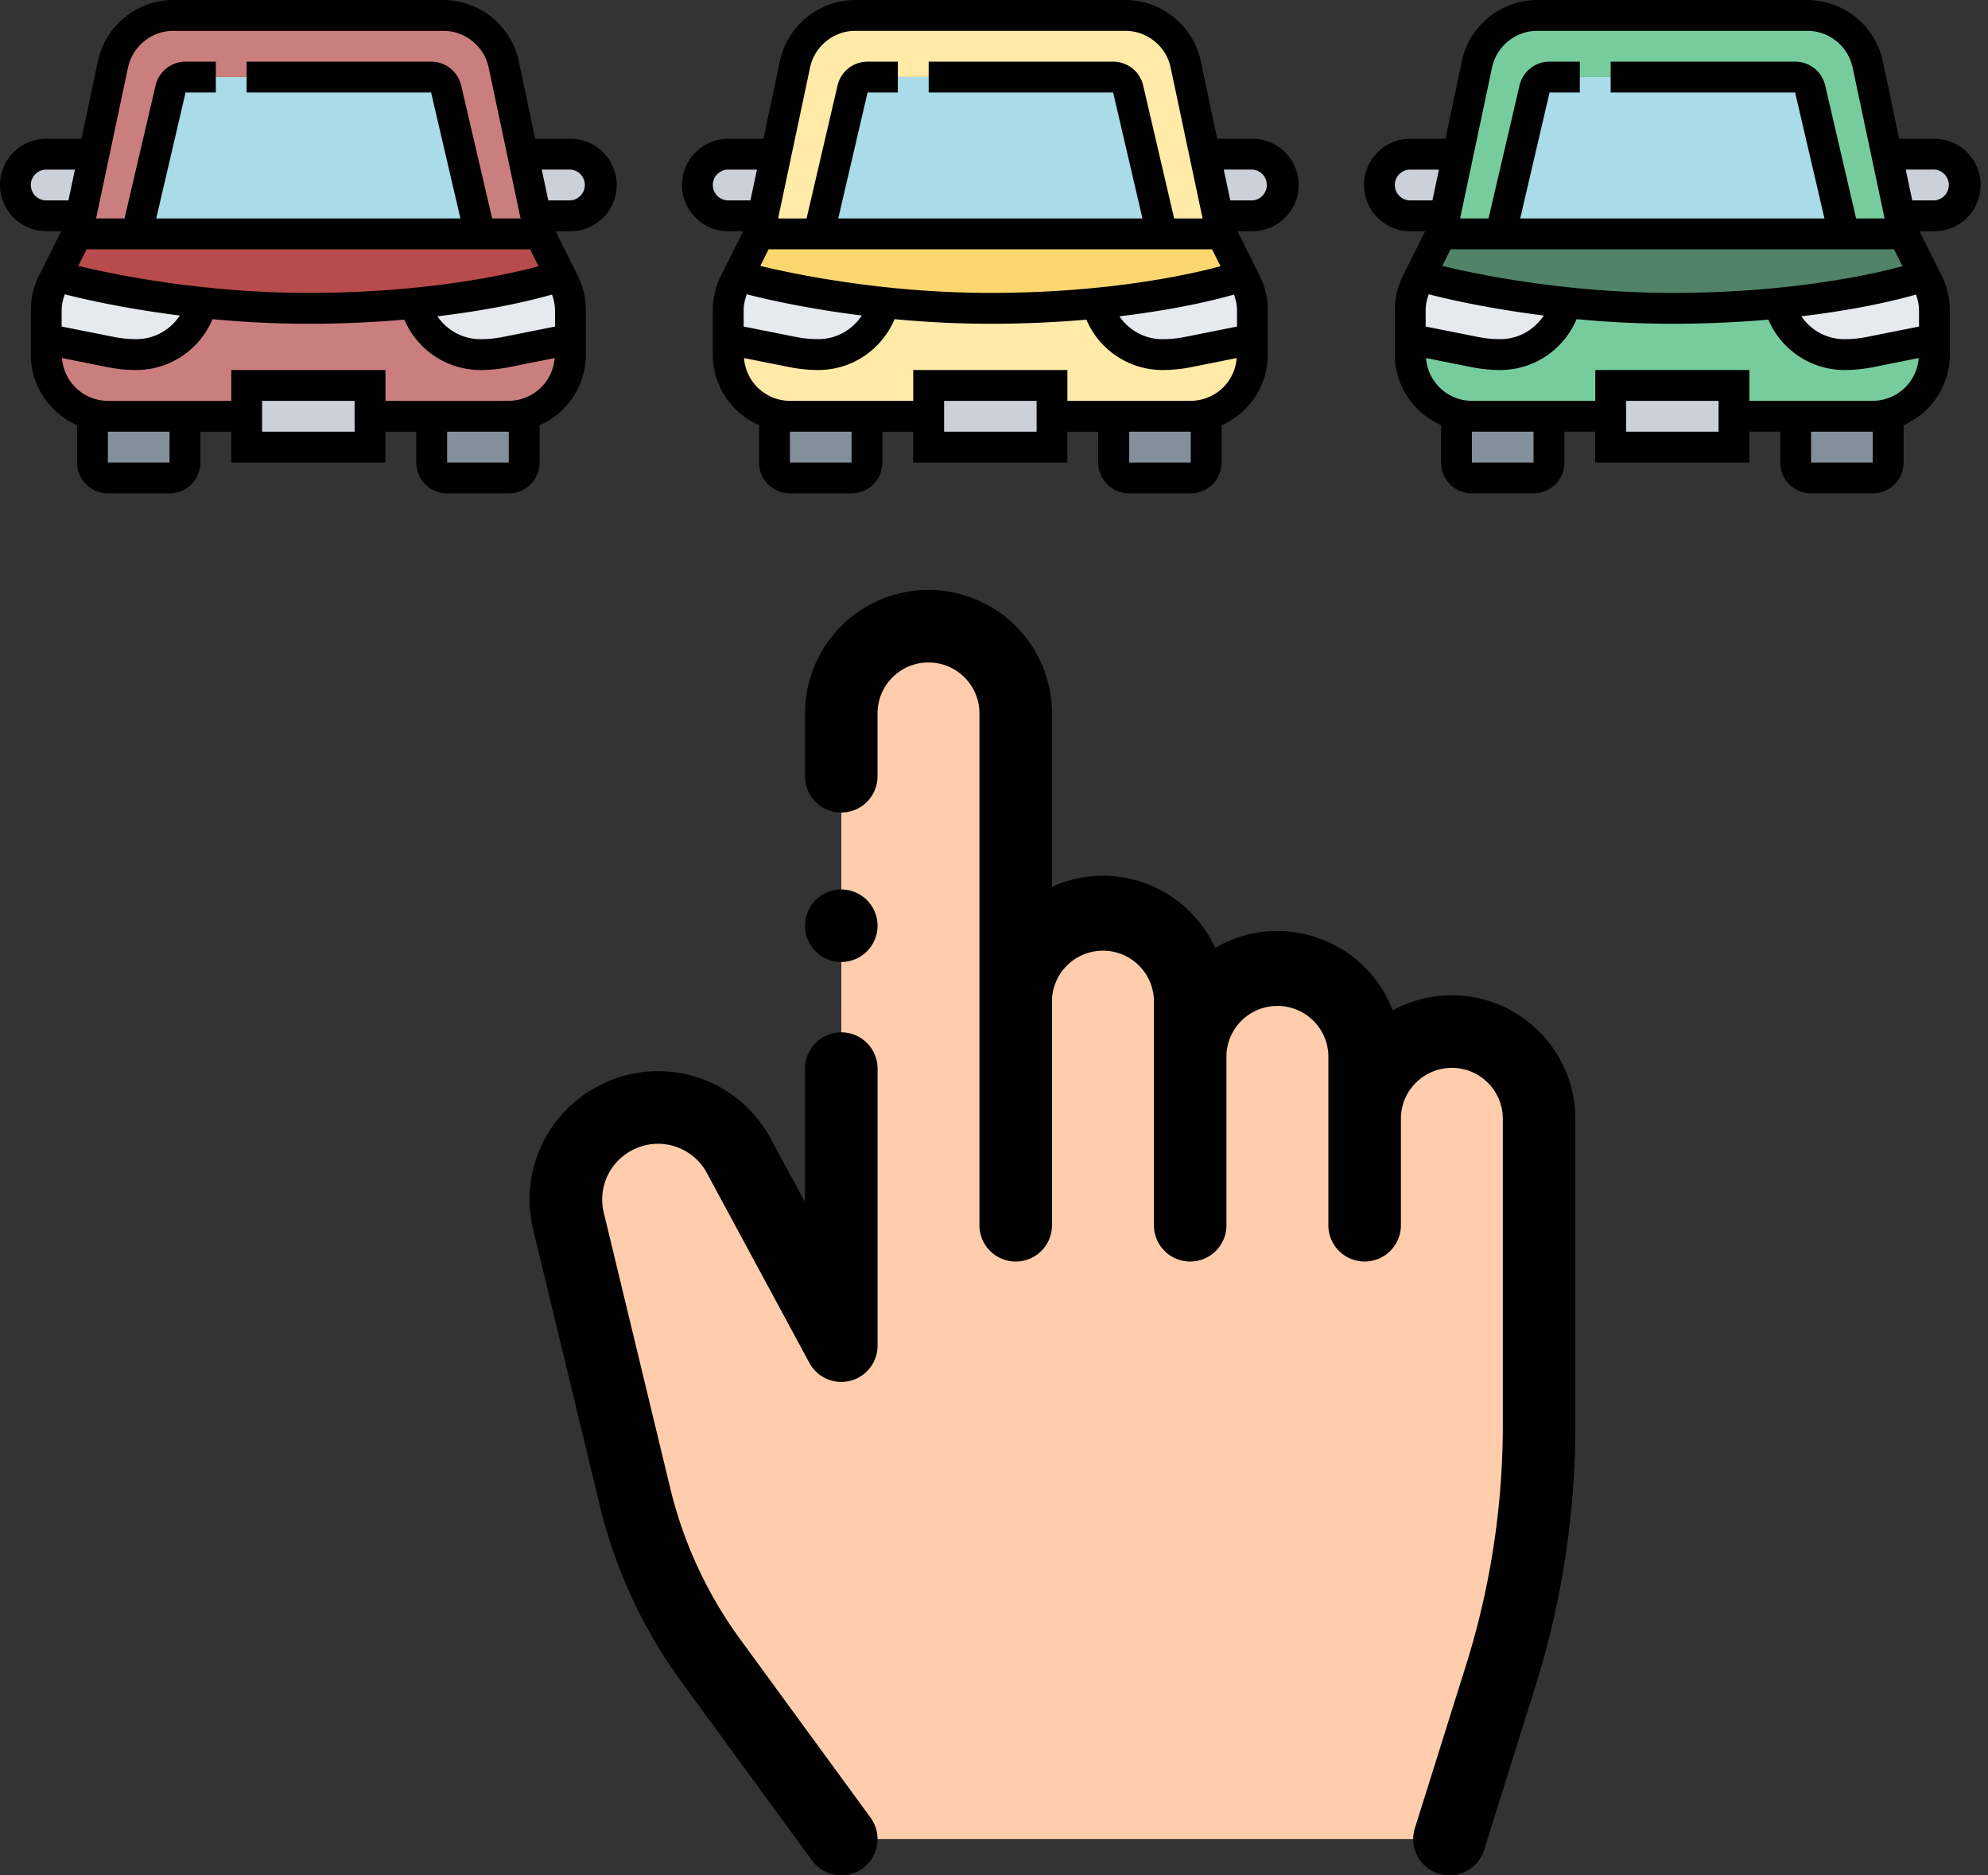<svg xmlns="http://www.w3.org/2000/svg" width="53" height="50" viewBox="0 0 53 50">
    <rect x="0" y="0" width="53" height="50" fill="#333333" stroke="none"/>
    <g fill="none" fill-rule="nonzero">
        <path fill="#FFCDAC" d="M38.643 49.032l1.364-4.35a22.37 22.37 0 0 0 1.025-6.693v-8.16a2.325 2.325 0 1 0-4.65 0v2.838V28.115a2.325 2.325 0 1 0-4.65 0l-.002.831v3.72-6.024a2.325 2.325 0 1 0-4.65 0v6.025V19.02a2.325 2.325 0 1 0-4.65 0l-.001 16.856-2.732-5.057a2.452 2.452 0 1 0-4.541 1.74l1.77 7.339a12.346 12.346 0 0 0 2.034 4.388l3.468 4.747h16.215z"/>
        <path fill="#000" d="M22.429 27.524a.967.967 0 0 0-.968.968v3.558l-.913-1.69A3.402 3.402 0 0 0 16 28.93a3.406 3.406 0 0 0-1.784 3.855l1.77 7.338a13.246 13.246 0 0 0 2.193 4.733l3.469 4.746a.966.966 0 0 0 1.351.21.967.967 0 0 0 .21-1.351l-3.468-4.746a11.32 11.32 0 0 1-1.874-4.045l-1.77-7.339a1.48 1.48 0 0 1 .774-1.674 1.477 1.477 0 0 1 1.976.62l2.73 5.057a.967.967 0 0 0 1.819-.46v-7.383a.967.967 0 0 0-.967-.968zM38.706 26.536c-.57 0-1.107.146-1.576.402a3.297 3.297 0 0 0-3.074-2.116c-.605 0-1.171.165-1.659.45a3.296 3.296 0 0 0-2.992-1.923c-.485 0-.944.106-1.359.295V19.02a3.296 3.296 0 0 0-3.292-3.293 3.296 3.296 0 0 0-3.293 3.293v1.676a.967.967 0 0 0 1.934 0V19.02c0-.75.61-1.358 1.359-1.358s1.358.609 1.358 1.358v13.647a.967.967 0 0 0 1.934 0v-6.025a1.36 1.36 0 0 1 2.717 0v6.025a.967.967 0 0 0 1.934 0v-4.552a1.36 1.36 0 0 1 2.717 0v4.552a.967.967 0 0 0 1.934 0v-2.839c0-.749.61-1.358 1.358-1.358.75 0 1.359.61 1.359 1.358v8.16c0 2.175-.33 4.33-.98 6.405l-1.365 4.35a.967.967 0 0 0 1.846.579l1.364-4.35a23.311 23.311 0 0 0 1.069-6.983v-8.16a3.296 3.296 0 0 0-3.293-3.293z"/>
        <path fill="#000" d="M22.429 23.714a.974.974 0 0 0-.684.283.974.974 0 0 0-.284.684c0 .254.104.504.284.684.18.18.43.283.684.283a.974.974 0 0 0 .683-.283c.18-.18.284-.43.284-.684a.974.974 0 0 0-.284-.684.974.974 0 0 0-.683-.283z"/>
        <g>
            <path fill="#838F9B" d="M32.157 11.098v1.233a.412.412 0 0 1-.411.41h-1.644a.412.412 0 0 1-.411-.41v-1.233h2.055c.135 0 .271-.017.398-.05l.013.05zM23.114 11.098v1.233a.412.412 0 0 1-.41.41h-1.645a.412.412 0 0 1-.411-.41v-1.233l.012-.05c.128.033.263.05.399.05h2.055z"/>
            <path fill="#FFEAA7" d="M33.39 9.043v.41a1.644 1.644 0 0 1-1.644 1.645h-3.7v-.822h-3.288v.822H21.06a1.644 1.644 0 0 1-1.644-1.644v-.411l1.718.345c.222.04.452.066.682.066.777 0 1.463-.498 1.71-1.233l.017-.157c.859.09 1.829.157 2.86.157 1.069 0 2.03-.058 2.861-.14l.016.14a1.804 1.804 0 0 0 1.71 1.233c.23 0 .46-.025.683-.066l1.718-.345z"/>
            <path fill="#CCD1D9" d="M28.046 11.098v.822h-3.288v-1.644h3.288z"/>
            <path fill="#FCD770" d="M32.568 6.235l.546 1.094-.135.07s-1.348.447-3.716.682c-.83.082-1.792.14-2.86.14a27.44 27.44 0 0 1-2.861-.157c-2.22-.238-3.716-.666-3.716-.666l-.136-.07.547-1.093h12.33z"/>
            <path fill="#E6E9ED" d="M33.39 8.27v.773l-1.718.345a3.758 3.758 0 0 1-.683.066 1.804 1.804 0 0 1-1.71-1.233l-.016-.14c2.368-.235 3.716-.683 3.716-.683l.135-.07.103.206c.115.226.173.477.173.736zM23.542 8.064l-.017.157a1.804 1.804 0 0 1-1.71 1.233c-.23 0-.46-.025-.682-.066l-1.718-.345V8.27c0-.259.057-.51.172-.736l.103-.205.136.07s1.496.427 3.716.665z"/>
            <path fill="#CCD1D9" d="M33.39 4.11c.452 0 .822.37.822.822 0 .226-.09.432-.243.58a.805.805 0 0 1-.58.242h-.924l-.345-1.636.037-.008h1.233z"/>
            <path fill="#FFEAA7" d="M32.465 5.754l.103.481H30.96v-.07l-.884-3.793a.414.414 0 0 0-.403-.317h-6.543a.414.414 0 0 0-.403.317l-.884 3.793v.07h-1.607l.103-.48.345-1.637.51-2.404c.16-.76.83-1.303 1.607-1.303h7.2c.778 0 1.448.543 1.608 1.303l.51 2.404.345 1.636z"/>
            <path fill="#A9DBE8" d="M30.96 6.165v.07h-9.116v-.07l.884-3.793a.414.414 0 0 1 .403-.317h6.543c.193 0 .358.132.403.317l.884 3.793z"/>
            <path fill="#CCD1D9" d="M20.685 4.118l-.345 1.636h-.925a.805.805 0 0 1-.58-.242.805.805 0 0 1-.242-.58c0-.452.37-.822.822-.822h1.233l.037.008z"/>
            <path fill="#000" d="M33.39 3.7h-.94l-.437-2.07A2.065 2.065 0 0 0 30.002 0h-7.2c-.965 0-1.81.685-2.01 1.63l-.438 2.07h-.94c-.679 0-1.232.553-1.232 1.232 0 .68.553 1.233 1.233 1.233h.398L19.22 7.35a2.065 2.065 0 0 0-.217.92v1.185c0 .84.508 1.562 1.233 1.88v.997c0 .453.369.822.822.822h1.644a.823.823 0 0 0 .822-.822v-.822h.822v.822h4.11v-.822h.822v.822c0 .453.37.822.823.822h1.644a.823.823 0 0 0 .822-.822v-.996A2.056 2.056 0 0 0 33.8 9.454V8.268c0-.317-.075-.635-.217-.919l-.592-1.184h.398c.68 0 1.233-.553 1.233-1.233S34.07 3.7 33.39 3.7zm-.411 4.568v.438l-1.387.277c-.198.04-.4.06-.602.06-.469 0-.892-.236-1.147-.61 1.581-.188 2.632-.458 3.055-.58.048.133.08.273.08.415zm-13.07-.422c.431.112 1.543.375 3.067.566-.254.386-.684.63-1.162.63-.2 0-.403-.02-.6-.06l-1.388-.276v-.438c0-.144.034-.286.083-.422zm.361-.757l.221-.442h11.823l.225.451c-.771.208-2.96.711-6.137.711-2.885 0-5.283-.514-6.132-.72zm1.326-5.29c.12-.566.627-.977 1.207-.977h7.2c.579 0 1.086.411 1.206.977l.852 4.026h-.758l-.826-3.545a.82.82 0 0 0-.8-.636h-4.919v.822h4.918l.782 3.359h-8.111l.782-3.359h.807v-.822h-.807a.819.819 0 0 0-.8.636l-.826 3.545h-.759l.852-4.026zm-2.592 3.133c0-.226.185-.41.41-.41h.766l-.174.821h-.591a.412.412 0 0 1-.411-.41zm3.7 7.399h-1.645v-.822h1.644v.822zm4.931-.822H25.17v-.822h2.466v.822zm4.11.822h-1.643v-.822h1.644v.822zm0-1.644h-3.288v-.822h-4.11v.822H21.06a1.23 1.23 0 0 1-1.224-1.141l1.217.243c.25.05.507.076.762.076.897 0 1.69-.54 2.034-1.356.781.074 1.641.123 2.554.123.945 0 1.798-.044 2.56-.11a2.206 2.206 0 0 0 2.028 1.343c.256 0 .512-.026.763-.076l1.216-.243a1.23 1.23 0 0 1-1.223 1.14zm1.645-5.344h-.59l-.175-.822h.765a.412.412 0 0 1 0 .822z"/>
        </g>
        <g>
            <path fill="#838F9B" d="M50.338 11.098v1.233a.412.412 0 0 1-.41.41h-1.645a.412.412 0 0 1-.41-.41v-1.233h2.054c.136 0 .272-.017.4-.05l.011.05zM41.296 11.098v1.233a.412.412 0 0 1-.411.41H39.24a.412.412 0 0 1-.411-.41v-1.233l.012-.05c.127.033.263.05.399.05h2.055z"/>
            <path fill="#77CC9E" d="M51.572 9.043v.41a1.644 1.644 0 0 1-1.645 1.645h-3.699v-.822H42.94v.822h-3.7a1.644 1.644 0 0 1-1.644-1.644v-.411l1.719.345c.222.04.452.066.682.066.777 0 1.463-.498 1.71-1.233l.016-.157c.86.09 1.83.157 2.861.157 1.069 0 2.03-.058 2.86-.14l.017.14a1.804 1.804 0 0 0 1.71 1.233c.23 0 .46-.025.682-.066l1.719-.345z"/>
            <path fill="#CCD1D9" d="M46.228 11.098v.822H42.94v-1.644h3.288z"/>
            <path fill="#508367" d="M50.75 6.235l.546 1.094-.135.07s-1.349.447-3.716.682c-.83.082-1.792.14-2.86.14a27.44 27.44 0 0 1-2.862-.157c-2.22-.238-3.715-.666-3.715-.666l-.136-.07.547-1.093h12.33z"/>
            <path fill="#E6E9ED" d="M51.572 8.27v.773l-1.719.345a3.758 3.758 0 0 1-.682.066 1.804 1.804 0 0 1-1.71-1.233l-.016-.14c2.367-.235 3.716-.683 3.716-.683l.135-.07.103.206c.115.226.173.477.173.736zM41.723 8.064l-.016.157a1.804 1.804 0 0 1-1.71 1.233c-.23 0-.46-.025-.682-.066l-1.718-.345V8.27c0-.259.057-.51.172-.736l.103-.205.136.07s1.496.427 3.715.665z"/>
            <path fill="#CCD1D9" d="M51.572 4.11c.452 0 .822.37.822.822 0 .226-.09.432-.243.58a.805.805 0 0 1-.58.242h-.924l-.345-1.636.036-.008h1.234z"/>
            <path fill="#77CC9E" d="M50.647 5.754l.103.481h-1.608v-.07l-.883-3.793a.414.414 0 0 0-.403-.317h-6.544a.414.414 0 0 0-.402.317l-.884 3.793v.07h-1.607l.103-.48.345-1.637.51-2.404c.16-.76.83-1.303 1.607-1.303h7.2c.778 0 1.447.543 1.608 1.303l.51 2.404.345 1.636z"/>
            <path fill="#A9DBE8" d="M49.142 6.165v.07h-9.116v-.07l.884-3.793a.414.414 0 0 1 .402-.317h6.544c.193 0 .358.132.403.317l.883 3.793z"/>
            <path fill="#CCD1D9" d="M38.867 4.118l-.345 1.636h-.925a.805.805 0 0 1-.58-.242.805.805 0 0 1-.242-.58c0-.452.37-.822.822-.822h1.233l.037.008z"/>
            <path fill="#000" d="M51.572 3.7h-.94l-.437-2.07A2.065 2.065 0 0 0 48.184 0h-7.2c-.965 0-1.81.685-2.01 1.63l-.438 2.07h-.94c-.679 0-1.232.553-1.232 1.232 0 .68.553 1.233 1.233 1.233h.397l-.591 1.184a2.065 2.065 0 0 0-.217.92v1.185c0 .84.508 1.562 1.233 1.88v.997c0 .453.368.822.822.822h1.644a.823.823 0 0 0 .822-.822v-.822h.822v.822h4.11v-.822h.822v.822c0 .453.369.822.822.822h1.644a.823.823 0 0 0 .823-.822v-.996a2.056 2.056 0 0 0 1.233-1.881V8.268c0-.317-.076-.635-.217-.919l-.592-1.184h.398c.68 0 1.233-.553 1.233-1.233S52.25 3.7 51.572 3.7zm-.411 4.568v.438l-1.388.277c-.197.04-.4.06-.601.06-.469 0-.893-.236-1.148-.61 1.582-.188 2.633-.458 3.056-.58.048.133.08.273.08.415zm-13.07-.422c.43.112 1.543.375 3.066.566-.253.386-.683.63-1.16.63-.202 0-.404-.02-.602-.06l-1.387-.276v-.438c0-.144.033-.286.083-.422zm.361-.757l.22-.442h11.823l.226.451c-.771.208-2.96.711-6.137.711-2.886 0-5.284-.514-6.132-.72zm1.326-5.29c.12-.566.627-.977 1.206-.977h7.2c.58 0 1.087.411 1.207.977l.852 4.026h-.759L48.66 2.28a.82.82 0 0 0-.801-.636H42.94v.822h4.918l.782 3.359h-8.112l.783-3.359h.807v-.822h-.807a.819.819 0 0 0-.801.636l-.826 3.545h-.758l.852-4.026zm-2.592 3.133c0-.226.184-.41.41-.41h.766l-.174.821h-.591a.412.412 0 0 1-.411-.41zm3.699 7.399H39.24v-.822h1.644v.822zm4.932-.822h-2.466v-.822h2.466v.822zm4.11.822h-1.644v-.822h1.644v.822zm0-1.644H46.64v-.822h-4.11v.822h-3.288a1.23 1.23 0 0 1-1.224-1.141l1.217.243c.25.05.507.076.762.076.897 0 1.69-.54 2.034-1.356.781.074 1.641.123 2.554.123.945 0 1.798-.044 2.56-.11a2.206 2.206 0 0 0 2.028 1.343c.255 0 .512-.026.762-.076l1.217-.243a1.23 1.23 0 0 1-1.224 1.14zm1.645-5.344h-.591l-.174-.822h.765a.412.412 0 0 1 0 .822z"/>
        </g>
        <g>
            <path fill="#838F9B" d="M13.975 11.098v1.233a.412.412 0 0 1-.411.41H11.92a.412.412 0 0 1-.411-.41v-1.233h2.055c.136 0 .271-.017.399-.05l.012.05zM4.932 11.098v1.233a.412.412 0 0 1-.41.41H2.876a.412.412 0 0 1-.41-.41v-1.233l.011-.05c.128.033.264.05.4.05h2.054z"/>
            <path fill="#CA7E7E" d="M15.208 9.043v.41a1.644 1.644 0 0 1-1.644 1.645h-3.7v-.822H6.577v.822H2.877a1.644 1.644 0 0 1-1.644-1.644v-.411l1.718.345c.222.04.452.066.682.066.777 0 1.464-.498 1.71-1.233l.017-.157c.859.09 1.829.157 2.86.157 1.07 0 2.03-.058 2.861-.14l.017.14a1.804 1.804 0 0 0 1.71 1.233c.23 0 .46-.025.682-.066l1.718-.345z"/>
            <path fill="#CCD1D9" d="M9.865 11.098v.822H6.576v-1.644h3.289z"/>
            <path fill="#B84B4B" d="M14.386 6.235l.547 1.094-.136.07s-1.348.447-3.716.682c-.83.082-1.792.14-2.86.14a27.44 27.44 0 0 1-2.861-.157c-2.22-.238-3.716-.666-3.716-.666l-.136-.07.547-1.093h12.33z"/>
            <path fill="#E6E9ED" d="M15.208 8.27v.773l-1.718.345a3.758 3.758 0 0 1-.682.066 1.804 1.804 0 0 1-1.71-1.233l-.017-.14c2.368-.235 3.716-.683 3.716-.683l.136-.07.102.206c.115.226.173.477.173.736zM5.36 8.064l-.017.157a1.804 1.804 0 0 1-1.71 1.233c-.23 0-.46-.025-.682-.066l-1.718-.345V8.27c0-.259.058-.51.173-.736l.102-.205.136.07s1.496.427 3.716.665z"/>
            <path fill="#CCD1D9" d="M15.208 4.11c.452 0 .822.37.822.822 0 .226-.09.432-.242.58a.805.805 0 0 1-.58.242h-.925l-.345-1.636.037-.008h1.233z"/>
            <path fill="#CA7E7E" d="M14.283 5.754l.103.481h-1.607v-.07l-.884-3.793a.414.414 0 0 0-.403-.317H4.95a.414.414 0 0 0-.403.317l-.884 3.793v.07H2.055l.103-.48.345-1.637.51-2.404C3.173.954 3.843.41 4.62.41h7.201c.777 0 1.447.543 1.607 1.303l.51 2.404.345 1.636z"/>
            <path fill="#A9DBE8" d="M12.779 6.165v.07H3.662v-.07l.884-3.793a.414.414 0 0 1 .403-.317h6.543c.194 0 .358.132.403.317l.884 3.793z"/>
            <path fill="#CCD1D9" d="M2.503 4.118l-.345 1.636h-.925a.805.805 0 0 1-.58-.242.805.805 0 0 1-.242-.58c0-.452.37-.822.822-.822h1.233l.037.008z"/>
            <path fill="#000" d="M15.208 3.7h-.939l-.438-2.07A2.065 2.065 0 0 0 11.821 0h-7.2C3.656 0 2.81.685 2.61 1.63L2.172 3.7h-.939C.553 3.7 0 4.252 0 4.931c0 .68.553 1.233 1.233 1.233h.398L1.039 7.35a2.065 2.065 0 0 0-.217.92v1.185c0 .84.508 1.562 1.233 1.88v.997c0 .453.369.822.822.822h1.644a.823.823 0 0 0 .822-.822v-.822h.822v.822h4.11v-.822h.823v.822c0 .453.368.822.822.822h1.644a.823.823 0 0 0 .822-.822v-.996a2.056 2.056 0 0 0 1.233-1.881V8.268c0-.317-.075-.635-.217-.919l-.592-1.184h.398c.68 0 1.233-.553 1.233-1.233S15.888 3.7 15.208 3.7zm-.411 4.568v.438l-1.387.277c-.198.04-.4.06-.602.06-.469 0-.892-.236-1.147-.61 1.581-.188 2.632-.458 3.055-.58.048.133.08.273.08.415zm-13.07-.422c.431.112 1.544.375 3.067.566-.253.386-.684.63-1.161.63-.202 0-.404-.02-.602-.06l-1.387-.276v-.438c0-.144.034-.286.084-.422zm.361-.757l.221-.442h11.823l.226.451c-.772.208-2.961.711-6.137.711-2.886 0-5.284-.514-6.133-.72zm1.326-5.29c.12-.566.628-.977 1.207-.977h7.2c.579 0 1.086.411 1.206.977l.852 4.026h-.758l-.826-3.545a.82.82 0 0 0-.8-.636H6.575v.822h4.918l.782 3.359H4.165l.782-3.359h.807v-.822h-.807a.819.819 0 0 0-.8.636L3.32 5.825h-.759l.852-4.026zM.822 4.932c0-.226.185-.41.411-.41h.765l-.174.821h-.59a.412.412 0 0 1-.412-.41zm3.7 7.399H2.876v-.822h1.644v.822zm4.932-.822H6.987v-.822h2.467v.822zm4.11.822H11.92v-.822h1.644v.822zm0-1.644h-3.288v-.822h-4.11v.822H2.876a1.23 1.23 0 0 1-1.223-1.141l1.216.243c.25.05.507.076.763.076.896 0 1.69-.54 2.033-1.356.781.074 1.642.123 2.555.123.944 0 1.797-.044 2.56-.11a2.206 2.206 0 0 0 2.027 1.343c.256 0 .512-.026.763-.076l1.216-.243a1.23 1.23 0 0 1-1.223 1.14zm1.644-5.344h-.59l-.175-.822h.765a.412.412 0 0 1 0 .822z"/>
        </g>
    </g>
</svg>
